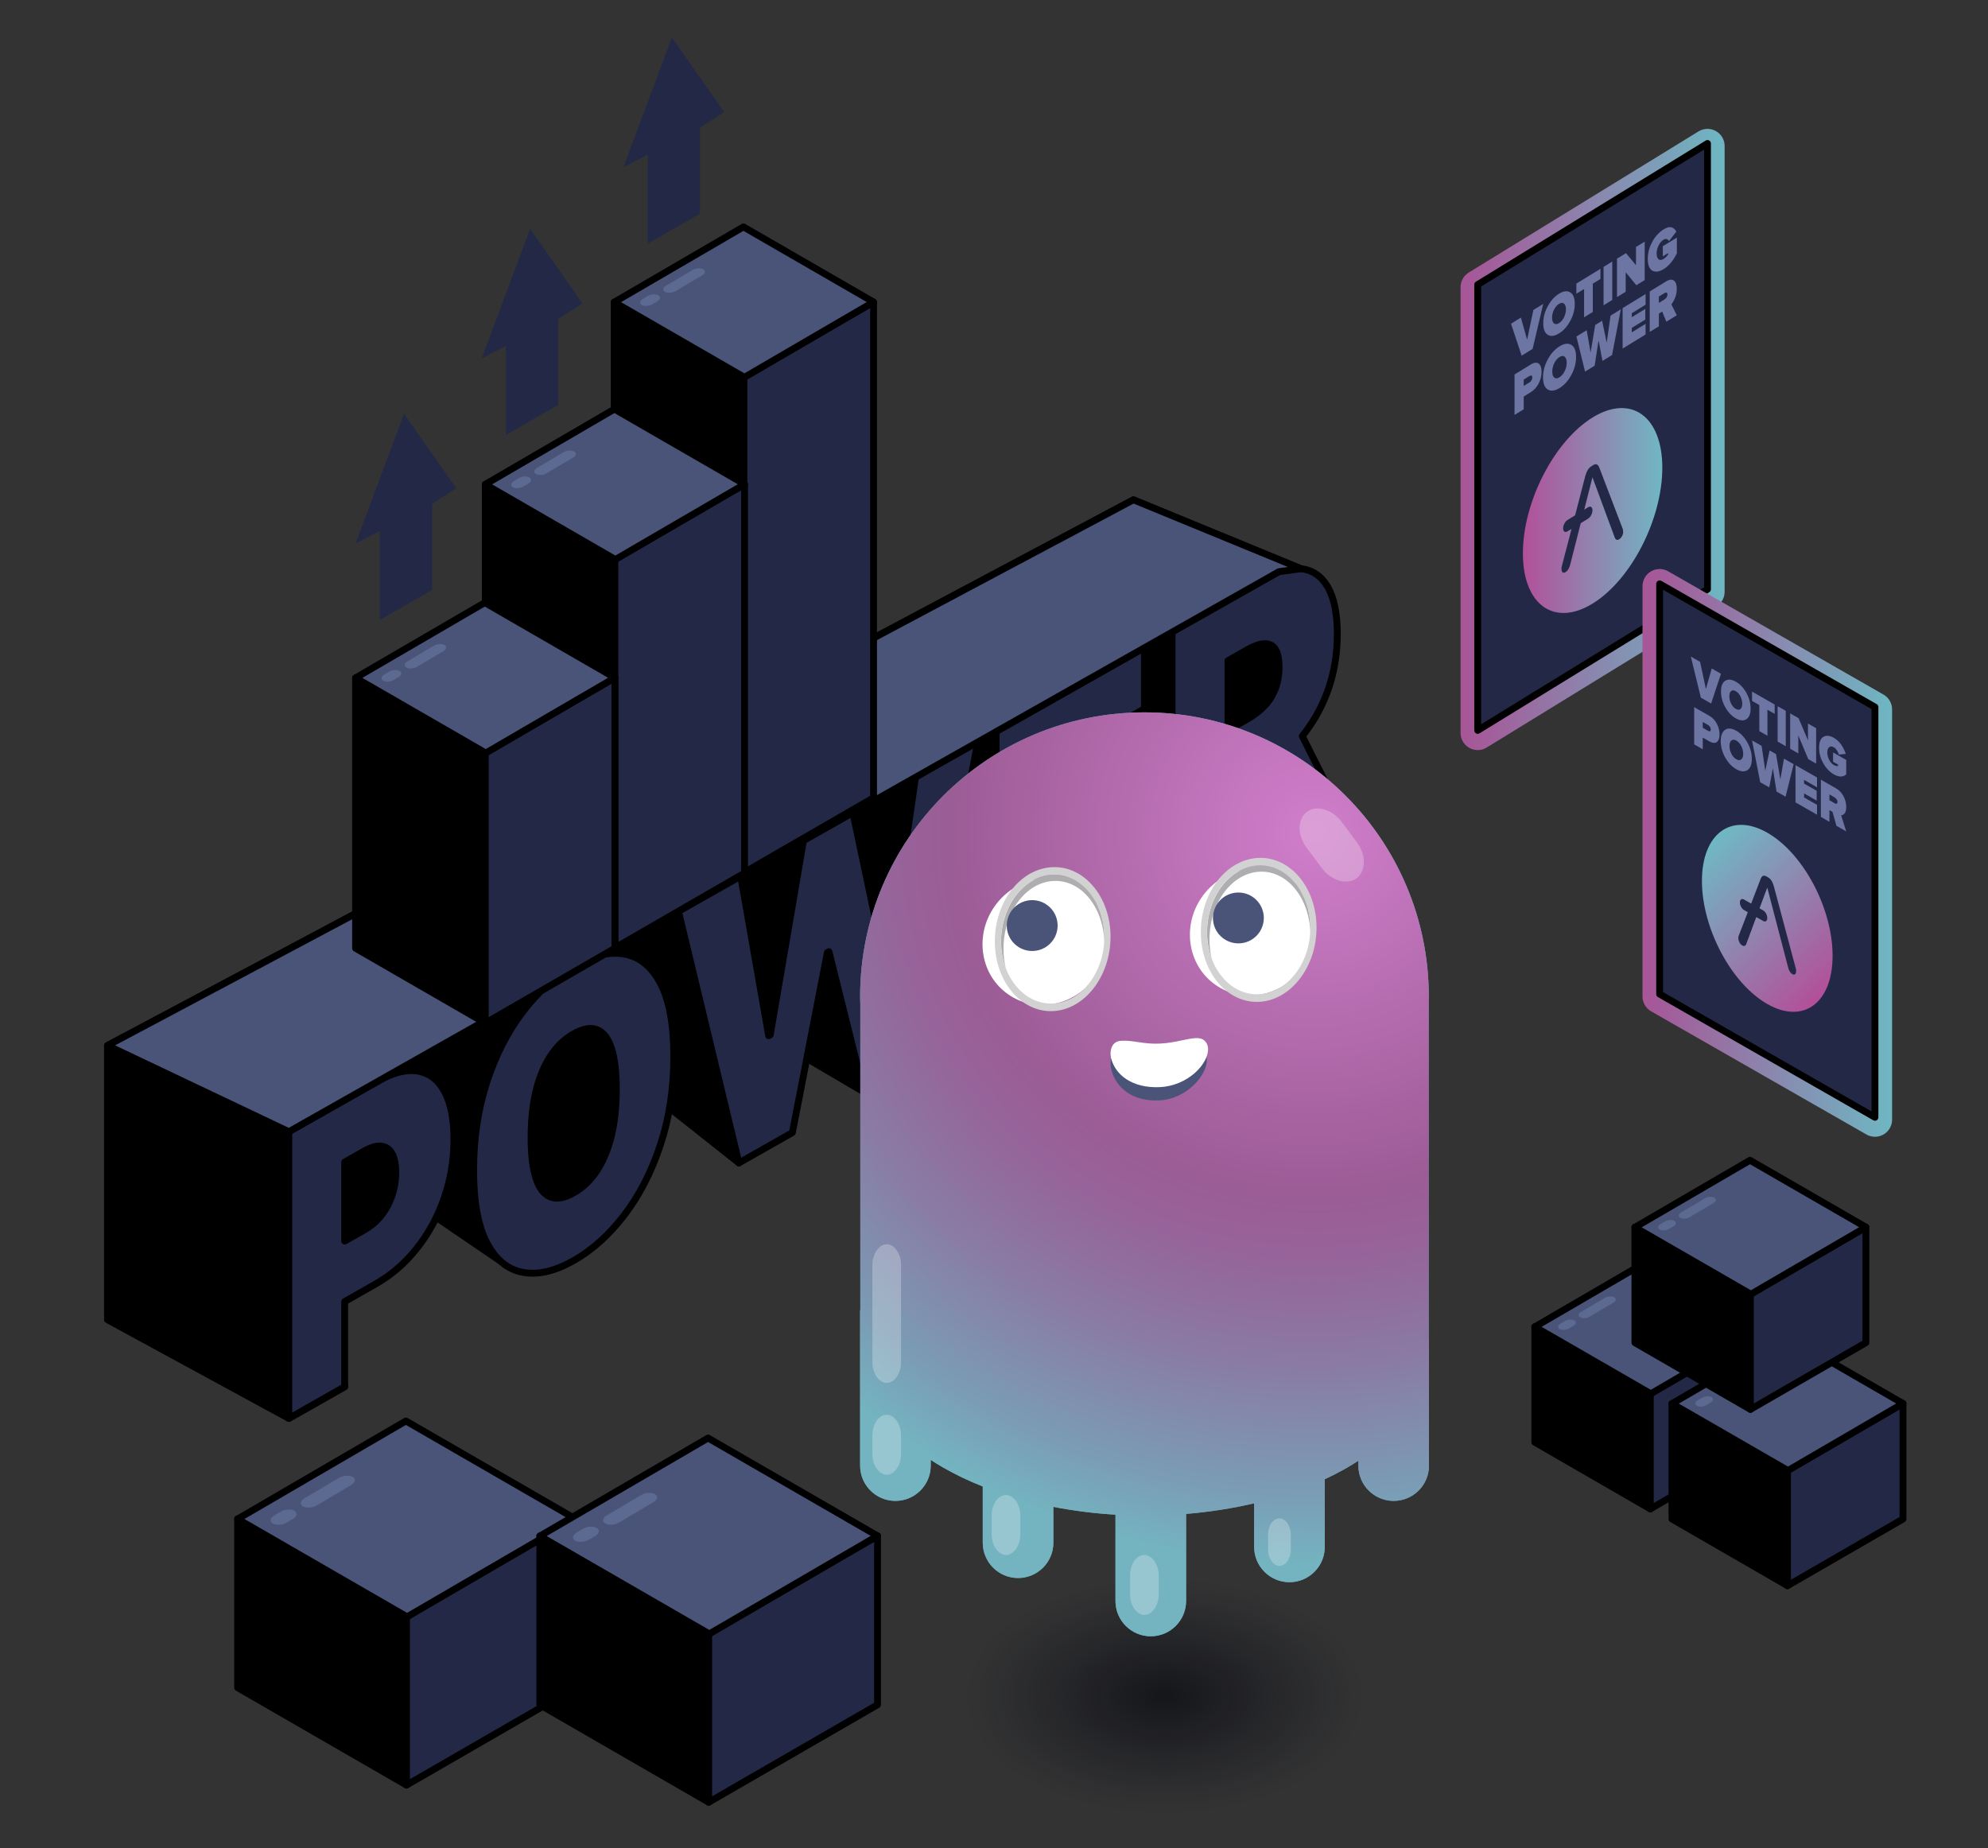 <?xml version="1.0" encoding="utf-8"?>
<!-- Generator: Adobe Illustrator 27.8.1, SVG Export Plug-In . SVG Version: 6.00 Build 0)  -->
<svg version="1.1" id="Слой_1" xmlns="http://www.w3.org/2000/svg" xmlns:xlink="http://www.w3.org/1999/xlink" x="0px" y="0px"
	 viewBox="0 0 290 269.62" style="enable-background:new 0 0 290 269.62;" xml:space="preserve">
<rect x="0" y="0" width="290" height="269.62" fill="#333333" stroke="none"/>
<style type="text/css">
	.st0{stroke:#000000;stroke-linecap:round;stroke-linejoin:round;stroke-miterlimit:10;}
	.st1{fill:#222846;stroke:#000000;stroke-linecap:round;stroke-linejoin:round;stroke-miterlimit:10;}
	.st2{fill-rule:evenodd;clip-rule:evenodd;stroke:#000000;stroke-linecap:round;stroke-linejoin:round;stroke-miterlimit:10;}
	
		.st3{fill-rule:evenodd;clip-rule:evenodd;fill:#222846;stroke:#000000;stroke-linecap:round;stroke-linejoin:round;stroke-miterlimit:10;}
	
		.st4{fill-rule:evenodd;clip-rule:evenodd;fill:#4A5479;stroke:#000000;stroke-linecap:round;stroke-linejoin:round;stroke-miterlimit:10;}
	.st5{fill-rule:evenodd;clip-rule:evenodd;fill:#5C6A91;}
	.st6{fill:#6D75A2;}
	.st7{stroke:#1A213A;stroke-linecap:round;stroke-linejoin:round;stroke-miterlimit:10;}
	.st8{stroke:#4A5479;stroke-linecap:round;stroke-linejoin:round;stroke-miterlimit:10;}
	.st9{fill:url(#SVGID_1_);}
	.st10{fill:url(#SVGID_00000065046612761526791550000015623274335801352856_);}
	.st11{fill:url(#SVGID_00000041294632292230366240000014699106417514158511_);}
	
		.st12{fill:none;stroke:url(#SVGID_00000098198532181568440390000000019631337409261953_);stroke-width:5;stroke-linecap:round;stroke-linejoin:round;stroke-miterlimit:10;}
	.st13{fill:url(#SVGID_00000046314010157430885790000018124243556340110237_);}
	.st14{fill-rule:evenodd;clip-rule:evenodd;fill:#1AD4B3;}
	.st15{fill-rule:evenodd;clip-rule:evenodd;fill:#FC4F83;}
	.st16{fill:#4A5479;stroke:#000000;stroke-linecap:round;stroke-linejoin:round;stroke-miterlimit:10;}
	
		.st17{fill:url(#SVGID_00000178189786254927011810000000354205770465459636_);stroke:#1D1D1B;stroke-width:0.211;stroke-linecap:round;stroke-linejoin:round;stroke-miterlimit:10;}
	.st18{fill-rule:evenodd;clip-rule:evenodd;}
	
		.st19{fill:url(#SVGID_00000129900283038369228230000008440135806996522121_);stroke:#1D1D1B;stroke-width:0.211;stroke-linecap:round;stroke-linejoin:round;stroke-miterlimit:10;}
	
		.st20{fill:url(#SVGID_00000002345264601646169280000008091426796516402100_);stroke:#1D1D1B;stroke-width:0.211;stroke-linecap:round;stroke-linejoin:round;stroke-miterlimit:10;}
	
		.st21{fill:url(#SVGID_00000015340354400583511450000012071453453690109577_);stroke:#1D1D1B;stroke-width:0.211;stroke-linecap:round;stroke-linejoin:round;stroke-miterlimit:10;}
	.st22{fill-rule:evenodd;clip-rule:evenodd;fill:url(#SVGID_00000025429075416432296080000005535331568572515221_);}
	.st23{fill-rule:evenodd;clip-rule:evenodd;fill:url(#SVGID_00000057124333957604334410000017144409374385969071_);}
	.st24{fill:url(#SVGID_00000126281780413341470580000002219452316575323551_);}
	.st25{fill:url(#SVGID_00000023962709408878778910000012550595893798063495_);}
	.st26{fill:url(#SVGID_00000116957332663736285370000001339510033125485188_);}
	
		.st27{fill-rule:evenodd;clip-rule:evenodd;fill:#4AA089;stroke:url(#SVGID_00000116228801448327009480000004810831608288602791_);stroke-linecap:round;stroke-linejoin:round;stroke-miterlimit:10;}
	
		.st28{fill-rule:evenodd;clip-rule:evenodd;fill:#4AA089;stroke:url(#SVGID_00000013887484287826086600000013406896849447861673_);stroke-linecap:round;stroke-linejoin:round;stroke-miterlimit:10;}
	
		.st29{fill:none;stroke:url(#SVGID_00000083800597251042163900000011562750306067167380_);stroke-width:5;stroke-linecap:round;stroke-linejoin:round;stroke-miterlimit:10;}
	.st30{fill:url(#SVGID_00000099627809107375109940000005174059973752718234_);}
	
		.st31{fill:none;stroke:url(#SVGID_00000145028063343590832830000004821888581141884036_);stroke-width:5;stroke-linecap:round;stroke-linejoin:round;stroke-miterlimit:10;}
	.st32{fill:url(#SVGID_00000051375023107038670250000001308402157468334774_);}
	
		.st33{fill:none;stroke:url(#SVGID_00000049192804316611727590000001655142457897876111_);stroke-width:5;stroke-linecap:round;stroke-linejoin:round;stroke-miterlimit:10;}
	.st34{fill:url(#SVGID_00000060031631141041275320000003664623807973537166_);}
	.st35{fill:#4A5479;}
	
		.st36{fill-rule:evenodd;clip-rule:evenodd;fill:#1AD4B3;stroke:#111422;stroke-linecap:round;stroke-linejoin:round;stroke-miterlimit:10;}
	
		.st37{fill-rule:evenodd;clip-rule:evenodd;fill:#4AA089;stroke:url(#SVGID_00000103977379380371659450000008104200266745819558_);stroke-linecap:round;stroke-linejoin:round;stroke-miterlimit:10;}
	.st38{fill:#FFFFFF;}
	
		.st39{fill-rule:evenodd;clip-rule:evenodd;fill:#FC4F83;stroke:#111422;stroke-linecap:round;stroke-linejoin:round;stroke-miterlimit:10;}
	
		.st40{fill-rule:evenodd;clip-rule:evenodd;fill:#CB3D61;stroke:#000000;stroke-linecap:round;stroke-linejoin:round;stroke-miterlimit:10;}
	.st41{fill:url(#SVGID_00000033327483252118808860000007031354883750268855_);}
	.st42{fill:url(#SVGID_00000160188066023611762040000016262141157448932744_);}
	.st43{fill:url(#SVGID_00000057144700219987079080000009960450599086980503_);}
	
		.st44{fill:none;stroke:url(#SVGID_00000167389895625500228660000014252376619674929820_);stroke-width:5;stroke-linecap:round;stroke-linejoin:round;stroke-miterlimit:10;}
	.st45{fill:url(#SVGID_00000129184265142219406940000000526310646938149539_);}
	
		.st46{fill:none;stroke:url(#SVGID_00000098182432384001657440000001110628618132275104_);stroke-width:5;stroke-linecap:round;stroke-linejoin:round;stroke-miterlimit:10;}
	.st47{fill:url(#SVGID_00000158718879742034919930000016138139824063004839_);}
	.st48{fill:url(#SVGID_00000101068038233471143820000007475282253128005552_);}
	.st49{fill:#222846;}
	.st50{fill:url(#SVGID_00000145043682208712838680000000706674045300190106_);}
	.st51{fill:url(#SVGID_00000001629280225958918020000017346769651821121204_);}
	.st52{fill:url(#SVGID_00000168107636793624551230000016743296816588549276_);}
	.st53{fill:url(#SVGID_00000114064087416689401140000008776132122211013003_);}
	.st54{fill:url(#SVGID_00000094603949040917524070000008141242989957448320_);}
	.st55{fill:url(#SVGID_00000075139907856708268470000016242982272214795946_);}
	.st56{fill-rule:evenodd;clip-rule:evenodd;fill:#6D75A2;}
	.st57{fill-rule:evenodd;clip-rule:evenodd;fill:#4A5479;}
	.st58{opacity:0.29;fill:url(#SVGID_00000075844095089233737910000014650343083955647167_);enable-background:new    ;}
	.st59{fill:url(#SVGID_00000099631735185298383660000014976973239764707497_);}
	.st60{fill:url(#SVGID_00000018956164506519952350000003590964674226928788_);}
	.st61{fill:url(#SVGID_00000100355628342096286080000005426196526742427017_);}
	.st62{fill-rule:evenodd;clip-rule:evenodd;fill:url(#SVGID_00000154398262424391424180000002449745671250749569_);}
	.st63{fill:url(#SVGID_00000126324966453912089410000011297300866545575317_);}
	.st64{fill:url(#SVGID_00000168087851863046645070000014878729974928890021_);}
	.st65{fill:url(#SVGID_00000173160413722773303270000010082221004119013820_);}
	.st66{fill:url(#SVGID_00000142863849509395171100000010352037886066663101_);}
	.st67{opacity:0.29;fill:url(#SVGID_00000148625927447344606820000005660513988043860910_);enable-background:new    ;}
	.st68{fill-rule:evenodd;clip-rule:evenodd;fill:#222846;}
	
		.st69{fill:none;stroke:url(#SVGID_00000013185524607595380810000006616641483624222114_);stroke-width:5;stroke-linecap:round;stroke-linejoin:round;stroke-miterlimit:10;}
	.st70{fill:url(#SVGID_00000016788375845813161160000002814578991866518436_);}
	
		.st71{fill:none;stroke:url(#SVGID_00000101101820440456473010000006676828943770900625_);stroke-width:5;stroke-linecap:round;stroke-linejoin:round;stroke-miterlimit:10;}
	.st72{fill:url(#SVGID_00000047757210575967350390000006370506693399949752_);}
	
		.st73{fill:none;stroke:url(#SVGID_00000117647673202840934290000003211571971608845756_);stroke-width:5;stroke-linecap:round;stroke-linejoin:round;stroke-miterlimit:10;}
	.st74{fill:url(#SVGID_00000026859662499051682670000018249825322961679793_);}
	
		.st75{fill-rule:evenodd;clip-rule:evenodd;fill:#4AA089;stroke:url(#SVGID_00000086684778505986493970000011768576465141460157_);stroke-linecap:round;stroke-linejoin:round;stroke-miterlimit:10;}
	.st76{fill-rule:evenodd;clip-rule:evenodd;fill:url(#SVGID_00000161608768942151974590000004562875679633335188_);}
	.st77{fill:url(#SVGID_00000140737039946814288340000009940358976996102804_);}
	.st78{fill:url(#SVGID_00000026861604299680106240000003980207151402011559_);}
	.st79{fill:url(#SVGID_00000076568472210390496710000012725383097804439215_);}
	.st80{opacity:0.29;fill:url(#SVGID_00000069368458663591076540000006871388390816656824_);}
	.st81{opacity:0.29;fill:url(#SVGID_00000098216562430959725920000002675509752732418442_);}
	.st82{opacity:0.256;fill-rule:evenodd;clip-rule:evenodd;fill:#FFFFFF;enable-background:new    ;}
	.st83{opacity:0.67;fill:url(#SVGID_00000042018198027940729860000013607858727119036331_);}
	.st84{fill:#3FA9BD;}
	.st85{fill:url(#SVGID_00000065755462932846930300000018325196803104058800_);}
	.st86{fill-rule:evenodd;clip-rule:evenodd;fill:#555069;}
	.st87{fill-rule:evenodd;clip-rule:evenodd;fill:#FFFFFF;}
	.st88{fill-rule:evenodd;clip-rule:evenodd;fill:#AFAFB1;}
	.st89{fill-rule:evenodd;clip-rule:evenodd;fill:#D3D3D3;}
	.st90{opacity:0.67;fill:url(#SVGID_00000163782998321073633080000002584645080839896245_);}
	.st91{fill:url(#SVGID_00000034782978812403561350000000627975224576900753_);}
	.st92{opacity:0.67;fill:url(#SVGID_00000029753892232266943130000010690159972296602546_);}
	.st93{fill:url(#SVGID_00000145742348570756974590000006402757756404008892_);}
	.st94{opacity:0.67;fill:url(#SVGID_00000134953086726324006350000003665542417189782959_);}
	.st95{fill:url(#SVGID_00000028288942086219101970000015286724651023829692_);}
	.st96{opacity:0.67;fill:url(#SVGID_00000126304569142732675550000005617957716445532587_);}
	.st97{fill:url(#SVGID_00000031207804047152793660000018246126049745886346_);}
	.st98{opacity:0.67;fill:url(#SVGID_00000050620585441602176310000000739521821238697141_);}
	.st99{fill:url(#SVGID_00000168076497056851612810000016559346932773785530_);}
	.st100{fill:#1AD4B3;}
	.st101{opacity:0.67;fill:url(#SVGID_00000066495024478954629580000007129658113491788169_);}
	.st102{fill:url(#SVGID_00000036934382858798801270000016842125421618193060_);}
	.st103{opacity:0.67;fill:url(#SVGID_00000140714963692722061230000016441292029219731100_);}
	.st104{fill:url(#SVGID_00000119800953299940497120000008727310142080550022_);}
	.st105{opacity:0.67;fill:url(#SVGID_00000072248319793133554390000005902505880857721503_);}
	.st106{fill:url(#SVGID_00000172427938294028016550000008331406132811172773_);}
	.st107{opacity:0.67;fill:url(#SVGID_00000016766782092912150810000009478489581860451742_);}
	.st108{fill:url(#SVGID_00000137124532806485597750000002615584855764205750_);}
	.st109{opacity:0.67;fill:url(#SVGID_00000083772370492682087090000016207085539226989499_);}
	.st110{fill:url(#SVGID_00000163044647877307522480000002590714604911239835_);}
	.st111{opacity:0.67;fill:url(#SVGID_00000054955694155759821460000006017440925678131854_);}
	.st112{fill:url(#SVGID_00000169557664474154134650000008674489608616748462_);}
	
		.st113{fill-rule:evenodd;clip-rule:evenodd;fill:none;stroke:#FFFFFF;stroke-width:0.738;stroke-linecap:round;stroke-linejoin:round;stroke-miterlimit:10;}
	.st114{opacity:0.67;fill:url(#SVGID_00000057832027310356929750000000199748071514875560_);}
	.st115{fill:url(#SVGID_00000087398106695640492270000014652773382423893920_);}
	.st116{opacity:0.67;fill:url(#SVGID_00000060741732751699436990000003354447189806422404_);}
	.st117{fill:url(#SVGID_00000133504927096407852150000015892856960677949845_);}
	.st118{opacity:0.67;fill:url(#SVGID_00000138531746113107013390000005779271910793956507_);}
	.st119{fill:url(#SVGID_00000132783656465423303370000017633425788982630321_);}
	.st120{opacity:0.67;fill:url(#SVGID_00000005242648941497292110000010400069628241452418_);}
	.st121{fill:url(#SVGID_00000090270869464445982510000009070238794555785145_);}
	.st122{opacity:0.67;fill:url(#SVGID_00000171709323266536168530000016843049389653923241_);}
	.st123{fill:url(#SVGID_00000176005035371942938700000010231427423682376102_);}
	.st124{opacity:0.67;fill:url(#SVGID_00000092415967533914694720000007531870209938720409_);}
	.st125{fill:url(#SVGID_00000016783835214090241330000008656143903208694460_);}
	.st126{opacity:0.67;fill:url(#SVGID_00000176004422739339186170000014566721509182108331_);}
	.st127{fill:url(#SVGID_00000058558910960769096050000003029314134573382810_);}
	.st128{opacity:0.67;fill:url(#SVGID_00000120552260794841091990000015196177575665106077_);}
	.st129{fill:url(#SVGID_00000052071336673580015810000015462269301483542957_);}
	.st130{opacity:0.67;fill:url(#SVGID_00000044883082164574785400000000863640214490411153_);enable-background:new    ;}
	.st131{fill:#5EA6B9;}
	.st132{fill:url(#SVGID_00000152250913426354631340000012503067509689870256_);}
	.st133{fill-rule:evenodd;clip-rule:evenodd;fill:#545067;}
	.st134{fill-rule:evenodd;clip-rule:evenodd;fill:#AEAEB0;}
	.st135{fill-rule:evenodd;clip-rule:evenodd;fill:#D2D2D2;}
	.st136{opacity:0.67;fill:url(#SVGID_00000137849969727894295810000006339383682840879752_);enable-background:new    ;}
	.st137{fill:url(#SVGID_00000168106651222096695240000011107601259688363159_);}
	.st138{fill-rule:evenodd;clip-rule:evenodd;fill:#63D0B3;}
	
		.st139{fill-rule:evenodd;clip-rule:evenodd;fill:none;stroke:#000000;stroke-linecap:round;stroke-linejoin:round;stroke-miterlimit:10;}
	.st140{fill-rule:evenodd;clip-rule:evenodd;fill:#E85C83;}
	
		.st141{fill-rule:evenodd;clip-rule:evenodd;fill:#4AA089;stroke:url(#SVGID_00000183961571324115116820000000563653341704300448_);stroke-linecap:round;stroke-linejoin:round;stroke-miterlimit:10;}
	.st142{fill:#5DC29D;}
	.st143{fill:url(#SVGID_00000003804823433936739860000010681242944137460145_);}
	.st144{fill:url(#SVGID_00000089557219271310301450000001092404582109556406_);}
	.st145{fill:#E85C83;}
	.st146{opacity:0.67;fill:url(#SVGID_00000134945483475781992510000005716741649932090263_);enable-background:new    ;}
	.st147{fill:url(#SVGID_00000116232463733658388280000003251953971129191601_);}
	
		.st148{fill:none;stroke:url(#SVGID_00000070100914739295990630000010562698680828354494_);stroke-width:5;stroke-linecap:round;stroke-linejoin:round;stroke-miterlimit:10;}
	.st149{fill:url(#SVGID_00000079480382252310038750000008985446575646444709_);}
	.st150{opacity:0.67;fill:url(#SVGID_00000018223451896776710810000010806053863518208428_);enable-background:new    ;}
	.st151{fill:url(#SVGID_00000103966960083722696950000007827462575503176104_);}
	.st152{opacity:0.67;fill:url(#SVGID_00000176760627200715610450000016646454940097563571_);}
	.st153{fill:url(#SVGID_00000098914066623968616540000004371707411368593825_);}
	.st154{opacity:0.67;fill:url(#SVGID_00000182495192185546606410000014919888805649414533_);}
	.st155{fill:url(#SVGID_00000088851013914674578230000004505226200659337102_);}
	.st156{opacity:0.67;fill:url(#SVGID_00000053540606755315671260000011151984761023192960_);}
	.st157{fill:url(#SVGID_00000165916513692180860630000006109997621509372851_);}
	.st158{opacity:0.67;fill:url(#SVGID_00000032641726385742333380000001292689433608661157_);}
	.st159{fill:url(#SVGID_00000026844791461674804790000013527781766769093504_);}
	.st160{opacity:0.67;fill:url(#SVGID_00000011025763998118751410000005931471715348281743_);}
	.st161{fill:url(#SVGID_00000089531640848044637830000007695424209049455805_);}
	.st162{fill:none;stroke:#000000;stroke-width:22;stroke-linecap:round;stroke-linejoin:round;stroke-miterlimit:10;}
	.st163{fill:url(#SVGID_00000047027694014119527530000006101851149497749921_);}
	.st164{fill:url(#SVGID_00000056399595862223136540000013476729079693803936_);}
	.st165{fill:none;stroke:url(#SVGID_00000091712665191507310020000015138992991994416011_);stroke-width:5;stroke-miterlimit:10;}
	.st166{fill:url(#SVGID_00000010293023844902504870000011344902451008208027_);}
	.st167{fill:none;}
	.st168{opacity:0.67;fill:url(#SVGID_00000001623924571341363270000004976135159783787701_);}
	.st169{fill:url(#SVGID_00000049206470285463058370000011298713781013363366_);}
	.st170{fill:none;stroke:url(#SVGID_00000019670931906330206630000000311167640199673258_);stroke-width:5;stroke-miterlimit:10;}
	.st171{fill:url(#SVGID_00000146461786170098797310000018298445602608458665_);}
	.st172{opacity:0.67;fill:url(#SVGID_00000097497845508551823040000006982855992709692307_);}
	.st173{fill:url(#SVGID_00000030450668953438475750000015361354760295274166_);}
	.st174{opacity:0.67;fill:url(#SVGID_00000047057347144654771790000011052543620845794199_);}
	.st175{fill:url(#SVGID_00000138571927100708986840000008052196781979108535_);}
	.st176{opacity:0.67;fill:url(#SVGID_00000129166739415812930780000006356708835908352140_);}
	.st177{fill:url(#SVGID_00000105416010096554792060000009207308062740655279_);}
</style>
<g>
	<g>
		<g>
			<polygon class="st0" points="42.14,206.92 15.68,192.52 15.68,152.52 165.34,72.91 191.6,83.72 187.87,109.5 196.08,119.53 
				187.22,124.55 178.49,119.17 170.99,133.77 165.21,130.3 145.31,148.35 134.93,141.92 126.02,159.3 115.4,153.06 107.79,169.65 
				95.96,160.28 88.85,174.79 73.09,184.03 62.46,176.79 47.69,187.76 50.28,202.3 			"/>
			<path class="st1" d="M98.29,154.12c0,4.66-0.65,8.95-1.95,12.88c-1.3,3.93-3.05,7.35-5.26,10.24s-4.67,5.11-7.39,6.65
				c-2.74,1.55-5.2,2.13-7.41,1.72c-2.2-0.4-3.95-1.83-5.25-4.29c-1.3-2.46-1.94-6-1.94-10.63c0-4.66,0.65-8.95,1.94-12.88
				c1.29-3.93,3.04-7.34,5.25-10.23c2.2-2.89,4.67-5.11,7.41-6.67c2.72-1.54,5.18-2.12,7.39-1.73s3.96,1.81,5.26,4.26
				C97.64,145.91,98.29,149.46,98.29,154.12z M89.91,158.88c0-2.51-0.24-4.49-0.71-5.94s-1.17-2.36-2.1-2.73
				c-0.92-0.37-2.06-0.17-3.41,0.6c-1.35,0.76-2.48,1.85-3.41,3.27c-0.92,1.41-1.62,3.12-2.1,5.11c-0.47,1.99-0.71,4.24-0.71,6.75
				s0.24,4.49,0.71,5.94c0.47,1.46,1.17,2.36,2.1,2.73c0.92,0.36,2.06,0.17,3.41-0.6c1.35-0.76,2.49-1.86,3.41-3.27
				c0.92-1.41,1.62-3.12,2.1-5.11C89.67,163.64,89.91,161.39,89.91,158.88z"/>
			<path class="st1" d="M107.79,169.65l-8.85-36.81l9.09-5.16l4.1,23.41l0.23-0.13l4.87-28.5l7.15-4.06l4.87,23.05l0.23-0.13
				l4.1-28.15l9.09-5.16l-8.85,46.86l-7.8,4.43l-5.1-20.47l-0.23,0.13l-5.1,26.26L107.79,169.65z"/>
			<path class="st1" d="M145.31,148.35v-41.83l21.63-12.28v9.15l-13.48,7.66v7.19l12.37-7.02v9.15l-12.37,7.02v7.19l13.43-7.62v9.15
				L145.31,148.35z"/>
			<path class="st1" d="M60.94,156.25c-1.67-0.28-3.62,0.22-5.85,1.48l-12.96,7.36v41.83l8.15-4.63v-12.42l4.51-2.56
				c2.29-1.3,4.29-3.03,6-5.18c1.72-2.16,3.05-4.6,4-7.34c0.95-2.74,1.43-5.6,1.43-8.59c0-2.97-0.47-5.3-1.39-6.99
				C63.91,157.51,62.61,156.53,60.94,156.25z M57.18,174.42c-0.37,1.08-0.89,2.05-1.57,2.9c-0.68,0.86-1.5,1.55-2.46,2.1l-2.87,1.63
				v-11.52l2.87-1.63c0.96-0.54,1.78-0.78,2.46-0.71c0.68,0.07,1.2,0.43,1.57,1.07c0.36,0.64,0.55,1.56,0.55,2.76
				C57.73,172.21,57.55,173.34,57.18,174.42z"/>
			<path class="st1" d="M187.22,124.55l8.85-5.02l-6.1-12.15c1.55-1.92,2.79-4.08,3.68-6.51c0.95-2.6,1.43-5.4,1.43-8.39
				c0-2.97-0.47-5.25-1.39-6.85c-0.93-1.6-2.23-2.48-3.9-2.67c-1.67-0.18-3.62,0.36-5.85,1.63l-12.96,7.35v41.83l8.15-4.63v-13.8
				l2.82-1.6L187.22,124.55z M179.13,96.38l2.87-1.63c0.96-0.54,1.78-0.83,2.46-0.85c0.68-0.02,1.2,0.24,1.57,0.78
				c0.36,0.55,0.55,1.42,0.55,2.62c0,1.18-0.18,2.25-0.55,3.19c-0.37,0.94-0.89,1.78-1.57,2.49c-0.68,0.72-1.5,1.35-2.46,1.9
				l-2.87,1.63V96.38z"/>
		</g>
		<polygon class="st16" points="15.68,152.52 42.14,165.09 186.58,83.39 189.79,82.96 165.34,72.91 		"/>
	</g>
	<g>
		<g>
			<polygon class="st2" points="108.52,127.3 89.6,116.38 89.6,44.06 108.52,54.98 			"/>
			<polygon class="st3" points="108.52,127.3 127.43,116.38 127.43,44.06 108.52,54.98 			"/>
			<polygon class="st4" points="108.59,55.04 89.6,44.08 108.45,33.1 127.43,44.06 			"/>
			<path id="矩形_00000168081341923676864140000018052773877421585335_" class="st5" d="M102.57,39.28L102.57,39.28
				c0.37,0.21,0.31,0.62-0.13,0.88l-3.92,2.32c-0.44,0.26-1.14,0.31-1.51,0.09l0,0c-0.37-0.21-0.31-0.62,0.13-0.88l3.92-2.32
				C101.5,39.11,102.2,39.07,102.57,39.28z"/>
			<path id="矩形_00000083071739719627040380000016538229091662453932_" class="st5" d="M96.03,43.07L96.03,43.07
				c0.37,0.21,0.31,0.62-0.13,0.88l-0.76,0.45c-0.44,0.26-1.14,0.31-1.51,0.09l0,0c-0.37-0.21-0.31-0.62,0.13-0.88l0.76-0.45
				C94.99,42.89,95.66,42.86,96.03,43.07z"/>
		</g>
	</g>
	<g>
		<g>
			<polygon class="st2" points="89.7,138.28 70.79,127.36 70.79,70.64 89.7,81.56 			"/>
			<polygon class="st3" points="89.7,138.28 108.61,127.36 108.61,70.64 89.7,81.56 			"/>
			<polygon class="st4" points="89.77,81.62 70.79,70.66 89.63,59.68 108.62,70.64 			"/>
			<path id="矩形_00000088820695350210309900000002353416271689938607_" class="st5" d="M83.75,65.86L83.75,65.86
				c0.37,0.21,0.31,0.62-0.13,0.88l-3.92,2.32c-0.44,0.26-1.14,0.31-1.51,0.09l0,0c-0.37-0.21-0.31-0.62,0.13-0.88l3.92-2.32
				C82.68,65.69,83.38,65.64,83.75,65.86z"/>
			<path id="矩形_00000150085076503232668710000012144745272101550983_" class="st5" d="M77.22,69.65L77.22,69.65
				c0.37,0.21,0.31,0.62-0.13,0.88l-0.76,0.45c-0.44,0.26-1.14,0.31-1.51,0.09l0,0c-0.37-0.21-0.31-0.62,0.13-0.88l0.76-0.45
				C76.18,69.46,76.84,69.44,77.22,69.65z"/>
		</g>
	</g>
	<g>
		<g>
			<polygon class="st2" points="70.79,149.25 51.87,138.33 51.87,98.87 70.79,109.79 			"/>
			<polygon class="st3" points="70.79,149.25 89.7,138.33 89.7,98.87 70.79,109.79 			"/>
			<polygon class="st4" points="70.86,109.85 51.87,98.89 70.72,87.91 89.7,98.87 			"/>
			<path id="矩形_00000154417972731664589820000014270576307115558540_" class="st5" d="M64.84,94.09L64.84,94.09
				c0.37,0.21,0.31,0.62-0.13,0.88l-3.92,2.32c-0.44,0.26-1.14,0.31-1.51,0.09l0,0c-0.37-0.21-0.31-0.62,0.13-0.88l3.92-2.32
				C63.77,93.92,64.47,93.88,64.84,94.09z"/>
			<path id="矩形_00000052783614208074561450000014629245936590685100_" class="st5" d="M58.3,97.88L58.3,97.88
				c0.37,0.21,0.31,0.62-0.13,0.88l-0.76,0.45c-0.44,0.26-1.14,0.31-1.51,0.09l0,0c-0.37-0.21-0.31-0.62,0.13-0.88l0.76-0.45
				C57.26,97.7,57.93,97.67,58.3,97.88z"/>
		</g>
	</g>
	<polygon class="st68" points="98.01,5.48 90.95,24.4 94.48,22.56 94.48,35.55 102.11,31.17 102.11,18.61 105.64,16.35 	"/>
	<polygon class="st68" points="77.33,33.38 70.28,52.29 73.8,50.46 73.8,63.45 81.43,59.07 81.43,46.51 84.96,44.25 	"/>
	<polygon class="st68" points="58.93,60.37 51.87,79.29 55.4,77.46 55.4,90.44 63.03,86.07 63.03,73.5 66.56,71.24 	"/>
</g>
<g>
	<g>
		
			<linearGradient id="SVGID_1_" gradientUnits="userSpaceOnUse" x1="171.462" y1="-6852.874" x2="221.209" y2="-6852.874" gradientTransform="matrix(0.749 -0.46 0 -1 85.25 -6698.408)">
			<stop  offset="0" style="stop-color:#A75698"/>
			<stop  offset="1" style="stop-color:#6FB5C2"/>
		</linearGradient>
		
			<polygon style="fill:none;stroke:url(#SVGID_1_);stroke-width:5;stroke-linecap:round;stroke-linejoin:round;stroke-miterlimit:10;" points="
			249.08,86.33 215.56,106.92 215.56,41.89 249.08,21.3 		"/>
	</g>
	<g>
		<polygon class="st1" points="249.08,85.96 215.56,106.55 215.56,41.52 249.08,20.93 		"/>
	</g>
	<g>
		<g>
			<path class="st6" d="M223.57,50.9l-1.6,0.98l-1.55-4.66l1.44-0.89l0.91,3.22l0.91-4.33l1.44-0.89L223.57,50.9z"/>
			<path class="st6" d="M229.06,46.82c-0.44,0.81-0.99,1.42-1.64,1.82c-0.66,0.4-1.2,0.47-1.64,0.2s-0.66-0.83-0.66-1.68
				s0.22-1.68,0.66-2.49s0.99-1.42,1.64-1.82s1.2-0.47,1.64-0.2s0.66,0.83,0.66,1.68C229.72,45.18,229.5,46.01,229.06,46.82z
				 M226.69,47.18c0.19,0.15,0.43,0.14,0.73-0.04s0.54-0.47,0.73-0.85c0.19-0.38,0.28-0.77,0.28-1.17c0-0.4-0.09-0.67-0.28-0.83
				c-0.19-0.15-0.43-0.14-0.73,0.04s-0.54,0.47-0.73,0.85c-0.19,0.38-0.28,0.77-0.28,1.17C226.41,46.75,226.51,47.03,226.69,47.18z"
				/>
			<path class="st6" d="M232.35,45.51l-1.27,0.78v-4.13l-1.13,0.69v-1.48l3.52-2.16v1.48l-1.12,0.69V45.51z"/>
			<path class="st6" d="M235.19,43.76l-1.27,0.78v-5.61l1.27-0.78V43.76z"/>
			<path class="st6" d="M239.92,40.86l-1.22,0.75l-1.55-1.89v2.84l-1.27,0.78v-5.61l1.31-0.8l1.46,1.76v-2.66l1.27-0.78V40.86z"/>
			<path class="st6" d="M242.68,39.26c-0.65,0.4-1.2,0.47-1.65,0.22c-0.44-0.26-0.66-0.82-0.66-1.7s0.22-1.71,0.66-2.51
				s0.99-1.4,1.65-1.81c0.46-0.28,0.85-0.38,1.16-0.29s0.54,0.3,0.69,0.62l-1.07,1.39c-0.07-0.15-0.17-0.25-0.31-0.3
				s-0.29-0.03-0.47,0.08c-0.3,0.19-0.55,0.47-0.74,0.86s-0.28,0.78-0.28,1.17c0,0.4,0.09,0.67,0.28,0.83
				c0.19,0.15,0.43,0.14,0.74-0.05c0.12-0.07,0.24-0.17,0.37-0.3c0.13-0.13,0.22-0.25,0.29-0.35v-0.2l-0.78,0.48v-1.48l2.05-1.26
				v2.3C244.09,38.02,243.45,38.79,242.68,39.26z"/>
			<path class="st6" d="M222.27,59.71l-1.34,0.82v-5.9l2.36-1.45c0.5-0.31,0.89-0.35,1.17-0.14s0.42,0.61,0.42,1.19
				c0,0.57-0.14,1.14-0.42,1.69c-0.28,0.56-0.67,0.99-1.17,1.3l-1.02,0.63V59.71z M223.12,55.78c0.12-0.07,0.22-0.17,0.29-0.3
				c0.08-0.13,0.11-0.26,0.11-0.41s-0.04-0.25-0.11-0.28c-0.08-0.03-0.17-0.01-0.29,0.06l-0.85,0.52v0.93L223.12,55.78z"/>
			<path class="st6" d="M229.22,54.7c-0.46,0.85-1.04,1.49-1.72,1.91c-0.69,0.42-1.26,0.49-1.72,0.21
				c-0.46-0.29-0.69-0.88-0.69-1.77c0-0.9,0.23-1.77,0.69-2.62s1.04-1.49,1.72-1.91s1.26-0.49,1.72-0.21
				c0.46,0.29,0.69,0.88,0.69,1.77C229.91,52.97,229.68,53.85,229.22,54.7z M226.73,55.08c0.2,0.16,0.45,0.15,0.76-0.05
				c0.31-0.19,0.57-0.49,0.76-0.89c0.2-0.4,0.29-0.81,0.29-1.23s-0.1-0.71-0.29-0.87c-0.2-0.16-0.45-0.15-0.76,0.05
				c-0.31,0.19-0.57,0.49-0.76,0.89c-0.2,0.4-0.29,0.81-0.29,1.23C226.44,54.63,226.53,54.92,226.73,55.08z"/>
			<path class="st6" d="M235.16,51.79l-1.4,0.86l-0.57-2.99l-0.57,3.69l-1.4,0.86l-1.26-5.12l1.5-0.92l0.57,3.26l0.67-4.02
				l1.01-0.62l0.67,3.2l0.56-3.95l1.5-0.92L235.16,51.79z"/>
			<path class="st6" d="M240.05,48.79l-3.35,2.06v-5.9l3.35-2.06v1.56l-2.01,1.24v0.58l1.97-1.21v1.56l-1.97,1.21v0.65l2.01-1.24
				V48.79z"/>
			<path class="st6" d="M244.6,45.99l-1.52,0.94l-0.61-1.48l-0.48,0.3v1.86l-1.34,0.81v-5.9l2.36-1.45c0.5-0.31,0.89-0.35,1.17-0.14
				s0.42,0.61,0.42,1.19c0,0.46-0.08,0.88-0.23,1.28c-0.16,0.39-0.34,0.72-0.56,1L244.6,45.99z M242.8,43.69
				c0.12-0.08,0.23-0.18,0.31-0.31s0.13-0.27,0.13-0.43c0-0.15-0.04-0.23-0.13-0.26c-0.08-0.03-0.19,0-0.31,0.07l-0.81,0.5v0.93
				L242.8,43.69z"/>
		</g>
	</g>
	
		<linearGradient id="SVGID_00000111190416901395855400000016020307651301803697_" gradientUnits="userSpaceOnUse" x1="222.154" y1="74.477" x2="242.494" y2="74.477">
		<stop  offset="0" style="stop-color:#B2509A"/>
		<stop  offset="1" style="stop-color:#70B7C4"/>
	</linearGradient>
	<path style="fill:url(#SVGID_00000111190416901395855400000016020307651301803697_);" d="M232.32,60.9
		c-5.61,3.45-10.17,12.33-10.17,19.82s4.55,10.78,10.17,7.33s10.17-12.32,10.17-19.82S237.93,57.45,232.32,60.9z M236.64,78.16
		c-0.11,0.23-0.26,0.4-0.46,0.52c-0.13,0.08-0.25,0.1-0.36,0.06c-0.11-0.03-0.18-0.13-0.25-0.27l-3.27-8.85l-1.2,4.73l0.58-0.36
		c0.34-0.21,0.62-0.01,0.62,0.44v0.02c0,0.45-0.28,0.99-0.62,1.2l-1.09,0.67l-1.57,6.17c-0.06,0.21-0.14,0.4-0.25,0.57
		c-0.1,0.16-0.23,0.29-0.36,0.38c-0.19,0.12-0.35,0.14-0.46,0.05s-0.17-0.26-0.17-0.51c0-0.11,0.01-0.22,0.04-0.34l1.43-5.49
		l-0.61,0.37c-0.34,0.21-0.62,0.01-0.62-0.44v-0.01c0-0.45,0.28-0.99,0.62-1.2l1.13-0.7l1.49-5.75c0.19-0.69,0.48-1.15,0.86-1.39
		l0.3-0.19c0.38-0.23,0.67-0.13,0.86,0.33l3.44,8.99c0.03,0.08,0.04,0.18,0.04,0.29C236.81,77.7,236.75,77.94,236.64,78.16z"/>
</g>
<g>
	<g>
		<polygon class="st2" points="240.74,220.12 223.89,210.39 223.89,193.54 240.74,203.27 		"/>
		<polygon class="st3" points="240.74,220.12 257.59,210.39 257.59,193.54 240.74,203.27 		"/>
		<polygon class="st4" points="240.81,203.32 223.89,193.56 240.68,183.78 257.6,193.54 		"/>
		<path id="矩形_00000156589181652389726510000009832882575107733675_" class="st5" d="M235.48,189.24L235.48,189.24
			c0.33,0.19,0.28,0.55-0.12,0.78l-3.5,2.07c-0.39,0.23-1.02,0.27-1.35,0.08l0,0c-0.33-0.19-0.28-0.55,0.12-0.78l3.5-2.07
			C234.53,189.09,235.15,189.05,235.48,189.24z"/>
		<path id="矩形_00000114753872164836107390000008318334814263333760_" class="st5" d="M229.66,192.62L229.66,192.62
			c0.33,0.19,0.28,0.55-0.12,0.78l-0.68,0.4c-0.39,0.23-1.02,0.27-1.35,0.08l0,0c-0.33-0.19-0.28-0.55,0.12-0.78l0.68-0.4
			C228.73,192.45,229.33,192.43,229.66,192.62z"/>
	</g>
</g>
<g>
	<g>
		<polygon class="st2" points="260.75,231.32 243.9,221.59 243.9,204.74 260.75,214.47 		"/>
		<polygon class="st3" points="260.75,231.32 277.6,221.59 277.6,204.74 260.75,214.47 		"/>
		<polygon class="st4" points="260.82,214.52 243.9,204.76 260.69,194.97 277.6,204.74 		"/>
		<path id="矩形_00000162332810622150213590000002441072825827850927_" class="st5" d="M255.49,200.43L255.49,200.43
			c0.33,0.19,0.28,0.55-0.12,0.78l-3.5,2.07c-0.39,0.23-1.02,0.27-1.35,0.08l0,0c-0.33-0.19-0.28-0.55,0.12-0.78l3.5-2.07
			C254.54,200.28,255.16,200.25,255.49,200.43z"/>
		<path id="矩形_00000020369642880654130900000005162499920152368524_" class="st5" d="M249.67,203.81L249.67,203.81
			c0.33,0.19,0.28,0.55-0.12,0.78l-0.68,0.4c-0.39,0.23-1.02,0.27-1.35,0.08l0,0c-0.33-0.19-0.28-0.55,0.12-0.78l0.68-0.4
			C248.74,203.65,249.34,203.63,249.67,203.81z"/>
	</g>
</g>
<g>
	<g>
		<polygon class="st2" points="255.34,205.6 238.49,195.87 238.49,179.02 255.34,188.75 		"/>
		<polygon class="st3" points="255.34,205.6 272.19,195.87 272.19,179.02 255.34,188.75 		"/>
		<polygon class="st4" points="255.41,188.8 238.49,179.04 255.28,169.26 272.2,179.02 		"/>
		<path id="矩形_00000088093028257264078920000013150392875210970030_" class="st5" d="M250.08,174.72L250.08,174.72
			c0.33,0.19,0.28,0.55-0.12,0.78l-3.5,2.07c-0.39,0.23-1.02,0.27-1.35,0.08l0,0c-0.33-0.19-0.28-0.55,0.12-0.78l3.5-2.07
			C249.13,174.57,249.75,174.53,250.08,174.72z"/>
		<path id="矩形_00000160904953415103841010000007095377889291877524_" class="st5" d="M244.26,178.1L244.26,178.1
			c0.33,0.19,0.28,0.55-0.12,0.78l-0.68,0.4c-0.39,0.23-1.02,0.27-1.35,0.08l0,0c-0.33-0.19-0.28-0.55,0.12-0.78l0.68-0.4
			C243.33,177.93,243.93,177.91,244.26,178.1z"/>
	</g>
</g>
<g>
	<g>
		<polygon class="st2" points="59.3,260.41 34.66,246.19 34.66,221.56 59.3,235.78 		"/>
		<polygon class="st3" points="59.3,260.41 83.93,246.19 83.93,221.56 59.3,235.78 		"/>
		<polygon class="st4" points="59.38,235.86 34.66,221.59 59.21,207.29 83.93,221.56 		"/>
		<path id="矩形_00000101787043259056810290000007219544091455898007_" class="st5" d="M51.45,215.45L51.45,215.45
			c0.48,0.28,0.4,0.8-0.17,1.15l-5.11,3.03c-0.58,0.34-1.49,0.4-1.97,0.12l0,0c-0.48-0.28-0.4-0.8,0.17-1.15l5.11-3.03
			C50.06,215.23,50.97,215.18,51.45,215.45z"/>
		<path id="矩形_00000018918292298868977920000004989853832169414276_" class="st5" d="M42.94,220.39L42.94,220.39
			c0.48,0.28,0.4,0.8-0.17,1.15l-0.99,0.59c-0.58,0.34-1.49,0.4-1.97,0.12l0,0c-0.48-0.28-0.4-0.8,0.17-1.15l0.99-0.59
			C41.59,220.15,42.46,220.12,42.94,220.39z"/>
	</g>
</g>
<g>
	<g>
		<polygon class="st2" points="103.38,262.91 78.75,248.69 78.75,224.06 103.38,238.28 		"/>
		<polygon class="st3" points="103.38,262.91 128.01,248.69 128.01,224.06 103.38,238.28 		"/>
		<polygon class="st4" points="103.47,238.35 78.75,224.08 103.29,209.78 128.01,224.05 		"/>
		<path id="矩形_00000109023682655146325480000014786054164984431503_" class="st5" d="M95.54,217.95L95.54,217.95
			c0.48,0.28,0.4,0.8-0.17,1.15l-5.11,3.03c-0.58,0.34-1.49,0.4-1.97,0.12l0,0c-0.48-0.28-0.4-0.8,0.17-1.15l5.11-3.03
			C94.14,217.73,95.05,217.67,95.54,217.95z"/>
		<path id="矩形_00000144331727562549907370000006413010026770162618_" class="st5" d="M87.03,222.89L87.03,222.89
			c0.48,0.28,0.4,0.8-0.17,1.15l-0.99,0.59c-0.58,0.34-1.49,0.4-1.97,0.12l0,0c-0.48-0.28-0.4-0.8,0.17-1.15l0.99-0.59
			C85.67,222.64,86.54,222.61,87.03,222.89z"/>
	</g>
</g>
<g>
	<g>
		
			<linearGradient id="SVGID_00000080184297631418553900000016864812021576152964_" gradientUnits="userSpaceOnUse" x1="203.326" y1="-7037.034" x2="249.492" y2="-7037.034" gradientTransform="matrix(0.763 0.437 0 -1 85.059 -7011.48)">
			<stop  offset="0" style="stop-color:#A75698"/>
			<stop  offset="1" style="stop-color:#6FB5C2"/>
		</linearGradient>
		
			<polygon style="fill:none;stroke:url(#SVGID_00000080184297631418553900000016864812021576152964_);stroke-width:5;stroke-linecap:round;stroke-linejoin:round;stroke-miterlimit:10;" points="
			273.51,163.33 242.1,145.36 242.1,85.51 273.51,103.49 		"/>
	</g>
	<g>
		<polygon class="st1" points="273.51,162.99 242.1,145.02 242.1,85.17 273.51,103.15 		"/>
	</g>
	<g>
		<g>
			<path class="st6" d="M249.61,102.63l-1.5-0.86l-1.46-5.99l1.35,0.77l0.85,3.96l0.85-2.99l1.35,0.77L249.61,102.63z"/>
			<path class="st6" d="M254.75,104.92c-0.41,0.26-0.92,0.22-1.54-0.13c-0.61-0.35-1.13-0.89-1.54-1.63
				c-0.41-0.73-0.62-1.49-0.62-2.28c0-0.78,0.21-1.31,0.62-1.57c0.41-0.26,0.92-0.22,1.54,0.13c0.61,0.35,1.13,0.89,1.54,1.63
				c0.41,0.73,0.62,1.49,0.62,2.28C255.37,104.13,255.16,104.66,254.75,104.92z M252.53,102.65c0.18,0.35,0.4,0.6,0.68,0.76
				s0.51,0.17,0.68,0.02c0.18-0.15,0.26-0.4,0.26-0.77c0-0.37-0.09-0.72-0.26-1.07c-0.18-0.35-0.4-0.6-0.68-0.76
				s-0.51-0.17-0.68-0.02c-0.18,0.15-0.26,0.4-0.26,0.77C252.27,101.94,252.36,102.3,252.53,102.65z"/>
			<path class="st6" d="M257.83,107.33l-1.19-0.68v-3.8l-1.06-0.6v-1.36l3.3,1.89v1.36l-1.05-0.6V107.33z"/>
			<path class="st6" d="M260.5,108.86l-1.19-0.68v-5.16l1.19,0.68V108.86z"/>
			<path class="st6" d="M264.93,111.4l-1.15-0.66l-1.45-3.45v2.62l-1.19-0.68v-5.16l1.23,0.7l1.37,3.23v-2.45l1.19,0.68V111.4z"/>
			<path class="st6" d="M267.52,112.97c-0.61-0.35-1.13-0.89-1.54-1.61c-0.42-0.73-0.62-1.49-0.62-2.29s0.21-1.33,0.62-1.58
				c0.42-0.25,0.93-0.2,1.54,0.15c0.43,0.25,0.79,0.58,1.08,1.01c0.29,0.42,0.5,0.87,0.65,1.33l-1,0.1
				c-0.06-0.21-0.16-0.42-0.29-0.62c-0.13-0.2-0.27-0.35-0.44-0.44c-0.28-0.16-0.51-0.17-0.69-0.02s-0.27,0.4-0.27,0.77
				c0,0.37,0.09,0.72,0.27,1.07s0.41,0.6,0.69,0.77c0.11,0.06,0.22,0.11,0.34,0.13s0.21,0.02,0.27-0.01v-0.19l-0.73-0.42v-1.36
				l1.92,1.1v2.11C268.84,113.38,268.24,113.38,267.52,112.97z"/>
			<path class="st6" d="M248.39,109.31l-1.25-0.72v-5.43l2.21,1.26c0.47,0.27,0.83,0.65,1.1,1.16c0.26,0.51,0.39,1.02,0.39,1.56
				c0,0.53-0.13,0.89-0.39,1.1c-0.26,0.2-0.63,0.17-1.1-0.09l-0.96-0.55V109.31z M249.18,106.62c0.11,0.06,0.2,0.08,0.27,0.05
				s0.11-0.12,0.11-0.25c0-0.14-0.04-0.27-0.11-0.38s-0.16-0.2-0.27-0.27l-0.79-0.45v0.85L249.18,106.62z"/>
			<path class="st6" d="M254.9,112.35c-0.43,0.28-0.97,0.23-1.62-0.14s-1.18-0.94-1.62-1.71c-0.43-0.77-0.65-1.57-0.65-2.39
				s0.22-1.37,0.65-1.65s0.97-0.23,1.62,0.14s1.18,0.94,1.62,1.71c0.43,0.77,0.65,1.57,0.65,2.39S255.33,112.07,254.9,112.35z
				 M252.57,109.96c0.18,0.37,0.42,0.63,0.72,0.8c0.29,0.17,0.53,0.17,0.72,0.02c0.18-0.16,0.28-0.42,0.28-0.81
				s-0.09-0.76-0.28-1.13c-0.18-0.37-0.42-0.63-0.72-0.8c-0.29-0.17-0.53-0.17-0.72-0.02c-0.18,0.15-0.28,0.42-0.28,0.81
				C252.29,109.22,252.38,109.59,252.57,109.96z"/>
			<path class="st6" d="M260.47,116.22l-1.32-0.75l-0.53-3.38l-0.53,2.77l-1.32-0.75l-1.19-6.1l1.4,0.8l0.53,3.62l0.63-2.96
				l0.94,0.54l0.63,3.68l0.53-3.02l1.41,0.81L260.47,116.22z"/>
			<path class="st6" d="M265.06,118.85l-3.14-1.8v-5.43l3.14,1.8v1.43l-1.89-1.08v0.54l1.84,1.05v1.43l-1.84-1.05v0.59l1.89,1.08
				V118.85z"/>
			<path class="st6" d="M269.32,121.29l-1.43-0.82l-0.57-2.03l-0.45-0.26v1.71l-1.25-0.72v-5.43l2.21,1.26
				c0.47,0.27,0.83,0.65,1.1,1.16c0.26,0.51,0.39,1.02,0.39,1.56c0,0.42-0.07,0.73-0.22,0.92c-0.15,0.19-0.32,0.29-0.52,0.3
				L269.32,121.29z M267.63,117.18c0.12,0.07,0.21,0.09,0.29,0.06c0.08-0.03,0.12-0.11,0.12-0.25s-0.04-0.26-0.12-0.38
				c-0.08-0.12-0.18-0.21-0.29-0.28l-0.76-0.44v0.85L267.63,117.18z"/>
		</g>
	</g>
	
		<linearGradient id="SVGID_00000078756812654663943460000017851772268430604209_" gradientUnits="userSpaceOnUse" x1="235.724" y1="-7054.418" x2="217.134" y2="-7038.776" gradientTransform="matrix(0.763 0.437 0 -1 85.059 -7011.48)">
		<stop  offset="0" style="stop-color:#B2509A"/>
		<stop  offset="1" style="stop-color:#70B7C4"/>
	</linearGradient>
	<path style="fill:url(#SVGID_00000078756812654663943460000017851772268430604209_);" d="M257.8,121.47
		c-5.26-3.01-9.53,0.14-9.53,7.04c0,6.9,4.27,14.94,9.53,17.95c5.26,3.01,9.53-0.14,9.53-7.04S263.07,124.48,257.8,121.47z
		 M261.86,142.12c-0.1,0.09-0.25,0.07-0.43-0.03c-0.12-0.07-0.23-0.19-0.33-0.34s-0.17-0.33-0.23-0.52l-3.07-11.75l-1.13,3.03
		l0.55,0.31c0.32,0.18,0.58,0.67,0.58,1.09v0.02c0,0.41-0.26,0.61-0.58,0.43l-1.02-0.58l-1.47,3.95c-0.05,0.13-0.13,0.22-0.23,0.25
		c-0.09,0.04-0.21,0.02-0.33-0.05c-0.18-0.1-0.33-0.26-0.43-0.46c-0.1-0.2-0.16-0.42-0.16-0.66c0-0.1,0.01-0.19,0.04-0.27l1.34-3.47
		l-0.57-0.33c-0.32-0.18-0.58-0.67-0.58-1.09v-0.01c0-0.41,0.26-0.61,0.58-0.43l1.06,0.61l1.4-3.65c0.18-0.43,0.45-0.53,0.81-0.33
		l0.28,0.16c0.35,0.2,0.63,0.62,0.81,1.25l3.22,12.06c0.03,0.11,0.04,0.21,0.04,0.32C262.02,141.88,261.96,142.04,261.86,142.12z"/>
</g>
<g>
	<g>
		<path id="矩形_00000146494433560331813830000010016410068586371738_" class="st82" d="M201.44,211.33L201.44,211.33
			c0.62,0,1.15,0.76,1.15,1.64v1.52c0,0.88-0.53,1.64-1.15,1.64l0,0c-0.62,0-1.15-0.76-1.15-1.64v-1.52
			C200.3,212.03,200.83,211.33,201.44,211.33z"/>
		
			<radialGradient id="SVGID_00000073722787622486396000000002078517664307891089_" cx="169.904" cy="-9776.598" r="29.158" gradientTransform="matrix(1 0 0 -0.59 0 -5520.774)" gradientUnits="userSpaceOnUse">
			<stop  offset="0" style="stop-color:#06070C"/>
			<stop  offset="1" style="stop-color:#0D101D;stop-opacity:0"/>
		</radialGradient>
		<path style="opacity:0.67;fill:url(#SVGID_00000073722787622486396000000002078517664307891089_);enable-background:new    ;" d="
			M194.9,231.39c-13.68-7.9-35.96-8-49.77-0.23c-13.81,7.77-13.91,20.48-0.23,28.37c13.68,7.9,35.96,8,49.77,0.23
			C208.48,251.99,208.58,239.28,194.9,231.39z"/>
		<g>
			<path class="st131" d="M208.41,195.36v-49.28c0-0.23,0.02-0.45,0.02-0.68c0-22.91-18.57-41.48-41.48-41.48
				s-41.48,18.57-41.48,41.48c0,0.36,0.02,0.72,0.03,1.07v44.66h-0.03v22.67c0,2.84,2.3,5.15,5.15,5.15c2.84,0,5.15-2.31,5.15-5.15
				v-0.83c0.56,0.36,1.13,0.72,1.74,1.07c1.83,1.06,3.79,1.99,5.85,2.81v8.2c0,2.84,2.3,5.15,5.15,5.15s5.15-2.31,5.15-5.15v-5.23
				c2.95,0.57,5.99,0.96,9.06,1.14v12.59c0,2.84,2.3,5.15,5.15,5.15c2.84,0,5.15-2.31,5.15-5.15v-12.7c3.39-0.28,6.73-0.8,9.93-1.55
				v6.36c0,2.84,2.3,5.15,5.15,5.15c2.84,0,5.15-2.31,5.15-5.15v-9.87c1-0.47,1.97-0.96,2.91-1.49c0.7-0.39,1.35-0.8,1.99-1.21v0.71
				c0,2.84,2.3,5.15,5.15,5.15s5.15-2.31,5.15-5.15v-18.45L208.41,195.36L208.41,195.36z"/>
			
				<radialGradient id="SVGID_00000021111483551702344480000006050500588861480077_" cx="191.631" cy="-6976.114" r="106.685" gradientTransform="matrix(1 0 0 -1 0 -6854.771)" gradientUnits="userSpaceOnUse">
				<stop  offset="0.012" style="stop-color:#CF7DC9"/>
				<stop  offset="0.494" style="stop-color:#9C5C96"/>
				<stop  offset="0.583" style="stop-color:#96649A"/>
				<stop  offset="0.727" style="stop-color:#8A7AA4"/>
				<stop  offset="0.908" style="stop-color:#7A9DB5"/>
				<stop  offset="1" style="stop-color:#74B3C0"/>
			</radialGradient>
			<path style="fill:url(#SVGID_00000021111483551702344480000006050500588861480077_);" d="M208.41,195.36v-49.28
				c0-0.23,0.02-0.45,0.02-0.68c0-22.91-18.57-41.48-41.48-41.48s-41.48,18.57-41.48,41.48c0,0.36,0.02,0.72,0.03,1.07v44.66h-0.03
				v22.67c0,2.84,2.3,5.15,5.15,5.15c2.84,0,5.15-2.31,5.15-5.15v-0.83c0.56,0.36,1.13,0.72,1.74,1.07
				c1.83,1.06,3.79,1.99,5.85,2.81v8.2c0,2.84,2.3,5.15,5.15,5.15s5.15-2.31,5.15-5.15v-5.23c2.95,0.57,5.99,0.96,9.06,1.14v12.59
				c0,2.84,2.3,5.15,5.15,5.15c2.84,0,5.15-2.31,5.15-5.15v-12.7c3.39-0.28,6.73-0.8,9.93-1.55v6.36c0,2.84,2.3,5.15,5.15,5.15
				c2.84,0,5.15-2.31,5.15-5.15v-9.87c1-0.47,1.97-0.96,2.91-1.49c0.7-0.39,1.35-0.8,1.99-1.21v0.71c0,2.84,2.3,5.15,5.15,5.15
				s5.15-2.31,5.15-5.15v-18.45L208.41,195.36L208.41,195.36z"/>
		</g>
		<path id="矩形_00000086686037938408433010000017432550484199396753_" class="st82" d="M129.35,181.51L129.35,181.51
			c1.12,0,2.09,1.38,2.09,2.99v14.25c0,1.61-0.96,2.99-2.09,2.99l0,0c-1.12,0-2.09-1.38-2.09-2.99V184.5
			C127.27,182.89,128.23,181.51,129.35,181.51z"/>
		<path id="矩形_00000127035227253838591450000005510751859295226771_" class="st82" d="M190.65,118.43L190.65,118.43
			c1.37-1.02,3.68-0.37,5.02,1.41l2.29,3.06c1.34,1.78,1.31,4.19-0.06,5.22l0,0c-1.37,1.02-3.68,0.37-5.02-1.41l-2.29-3.06
			C189.17,121.73,189.29,119.45,190.65,118.43z"/>
		<path id="矩形_00000085238268124758462790000000569936219520805281_" class="st82" d="M146.75,218.1L146.75,218.1
			c1.12,0,2.09,1.38,2.09,2.99v2.76c0,1.61-0.96,2.99-2.09,2.99l0,0c-1.12,0-2.09-1.38-2.09-2.99v-2.76
			C144.67,219.37,145.63,218.1,146.75,218.1z"/>
		<path id="矩形_00000131365912482201639790000005537806523322177191_" class="st82" d="M129.35,206.39L129.35,206.39
			c1.12,0,2.09,1.38,2.09,2.99v2.76c0,1.61-0.96,2.99-2.09,2.99l0,0c-1.12,0-2.09-1.38-2.09-2.99v-2.76
			C127.27,207.65,128.23,206.39,129.35,206.39z"/>
		<path id="矩形_00000111187350418448899180000007650291859217353614_" class="st82" d="M166.94,226.84L166.94,226.84
			c1.12,0,2.09,1.38,2.09,2.99v2.76c0,1.61-0.96,2.99-2.09,2.99l0,0c-1.12,0-2.09-1.38-2.09-2.99v-2.76
			C164.85,228.11,165.82,226.84,166.94,226.84z"/>
		<path id="矩形_00000043426772780075113890000012616275275566306237_" class="st82" d="M186.64,221.5L186.64,221.5
			c0.89,0,1.66,1.1,1.66,2.37v2.19c0,1.28-0.76,2.37-1.66,2.37l0,0c-0.89,0-1.66-1.1-1.66-2.37v-2.19
			C184.99,222.5,185.75,221.5,186.64,221.5z"/>
		<g>
			<path id="椭圆形_00000103961425444885171440000001165092756602449579_" class="st57" d="M169.06,160.53
				c4-0.17,6.99-3.61,6.99-5.91c0-0.92-0.55-1.73-1.36-1.79c-1.27-0.13-3.18,0.69-5.63,0.79c-2.27,0.09-3.72-0.49-5.45-0.42
				c-1.82,0.08-1.72,2.19-1.45,3.01C162.79,158.49,164.98,160.7,169.06,160.53z"/>
			<path id="椭圆形_00000142155037613046968980000013880805948223121821_" class="st87" d="M169.15,158.59
				c4.09-0.17,7.08-3.33,7.08-5.54c0-0.83-0.54-1.54-1.36-1.6c-1.27-0.13-3.27,0.69-5.72,0.79c-2.36,0.1-3.72-0.49-5.54-0.42
				c-1.82,0.07-1.73,2.1-1.45,2.82C162.79,156.73,165.06,158.76,169.15,158.59z"/>
		</g>
		<g>
			
				<ellipse transform="matrix(0.567 -0.824 0.824 0.567 -47.224 185.01)" class="st87" cx="152.38" cy="137.43" rx="9.36" ry="8.96"/>
			<path id="形状结合_00000141431980385799448090000000448416744059669437_" class="st134" d="M153.55,127.6
				c4.18-0.17,7.54,3.92,7.55,9.08c0,0.18,0,0.37,0,0.55v0.55c0-5.25-3.28-9.44-7.36-9.27c-4.09,0.17-7.35,4.54-7.35,9.89
				c0,1.01,0.09,2.02,0.37,2.93c-0.46-1.18-0.73-2.55-0.73-3.93C146.02,132.16,149.38,127.78,153.55,127.6z"/>
			<path id="形状结合_00000165227456102400284330000009911901164819017403_" class="st135" d="M153.55,126.5
				c4.63-0.19,8.45,4.35,8.45,10.15s-3.8,10.66-8.43,10.85s-8.45-4.35-8.45-10.15C145.11,131.55,148.83,126.7,153.55,126.5z
				 M153.55,127.6c-4.18,0.17-7.53,4.55-7.53,9.71s3.37,9.26,7.55,9.08c4.18-0.17,7.53-4.55,7.53-9.71
				C161.09,131.53,157.64,127.43,153.55,127.6z"/>
		</g>
		<g>
			
				<ellipse transform="matrix(0.567 -0.824 0.824 0.567 -33.007 209.338)" class="st87" cx="182.64" cy="136.07" rx="9.36" ry="8.96"/>
			<path id="形状结合_00000076595040471615015540000002760029681454701961_" class="st134" d="M183.6,126.25
				c4.18-0.17,7.54,3.92,7.55,9.08c0,0.18,0,0.37,0,0.55v0.55c0-5.25-3.28-9.44-7.36-9.27s-7.35,4.54-7.35,9.89
				c0,1.01,0.09,2.02,0.37,2.93c-0.46-1.18-0.73-2.55-0.73-3.93C176.07,130.81,179.42,126.43,183.6,126.25z"/>
			<path id="形状结合_00000062177242443019831290000003324964215811885464_" class="st135" d="M183.6,125.15
				c4.63-0.19,8.45,4.35,8.45,10.15c0.01,5.8-3.8,10.66-8.43,10.85c-4.63,0.19-8.45-4.35-8.45-10.15
				C175.16,130.2,178.88,125.35,183.6,125.15z M183.6,126.25c-4.18,0.17-7.53,4.55-7.53,9.71s3.37,9.26,7.55,9.08
				c4.18-0.17,7.53-4.55,7.53-9.71C191.14,130.18,187.69,126.08,183.6,126.25z"/>
		</g>
		<circle class="st57" cx="150.57" cy="135.02" r="3.71"/>
		<circle class="st57" cx="180.65" cy="133.91" r="3.71"/>
	</g>
</g>
</svg>
